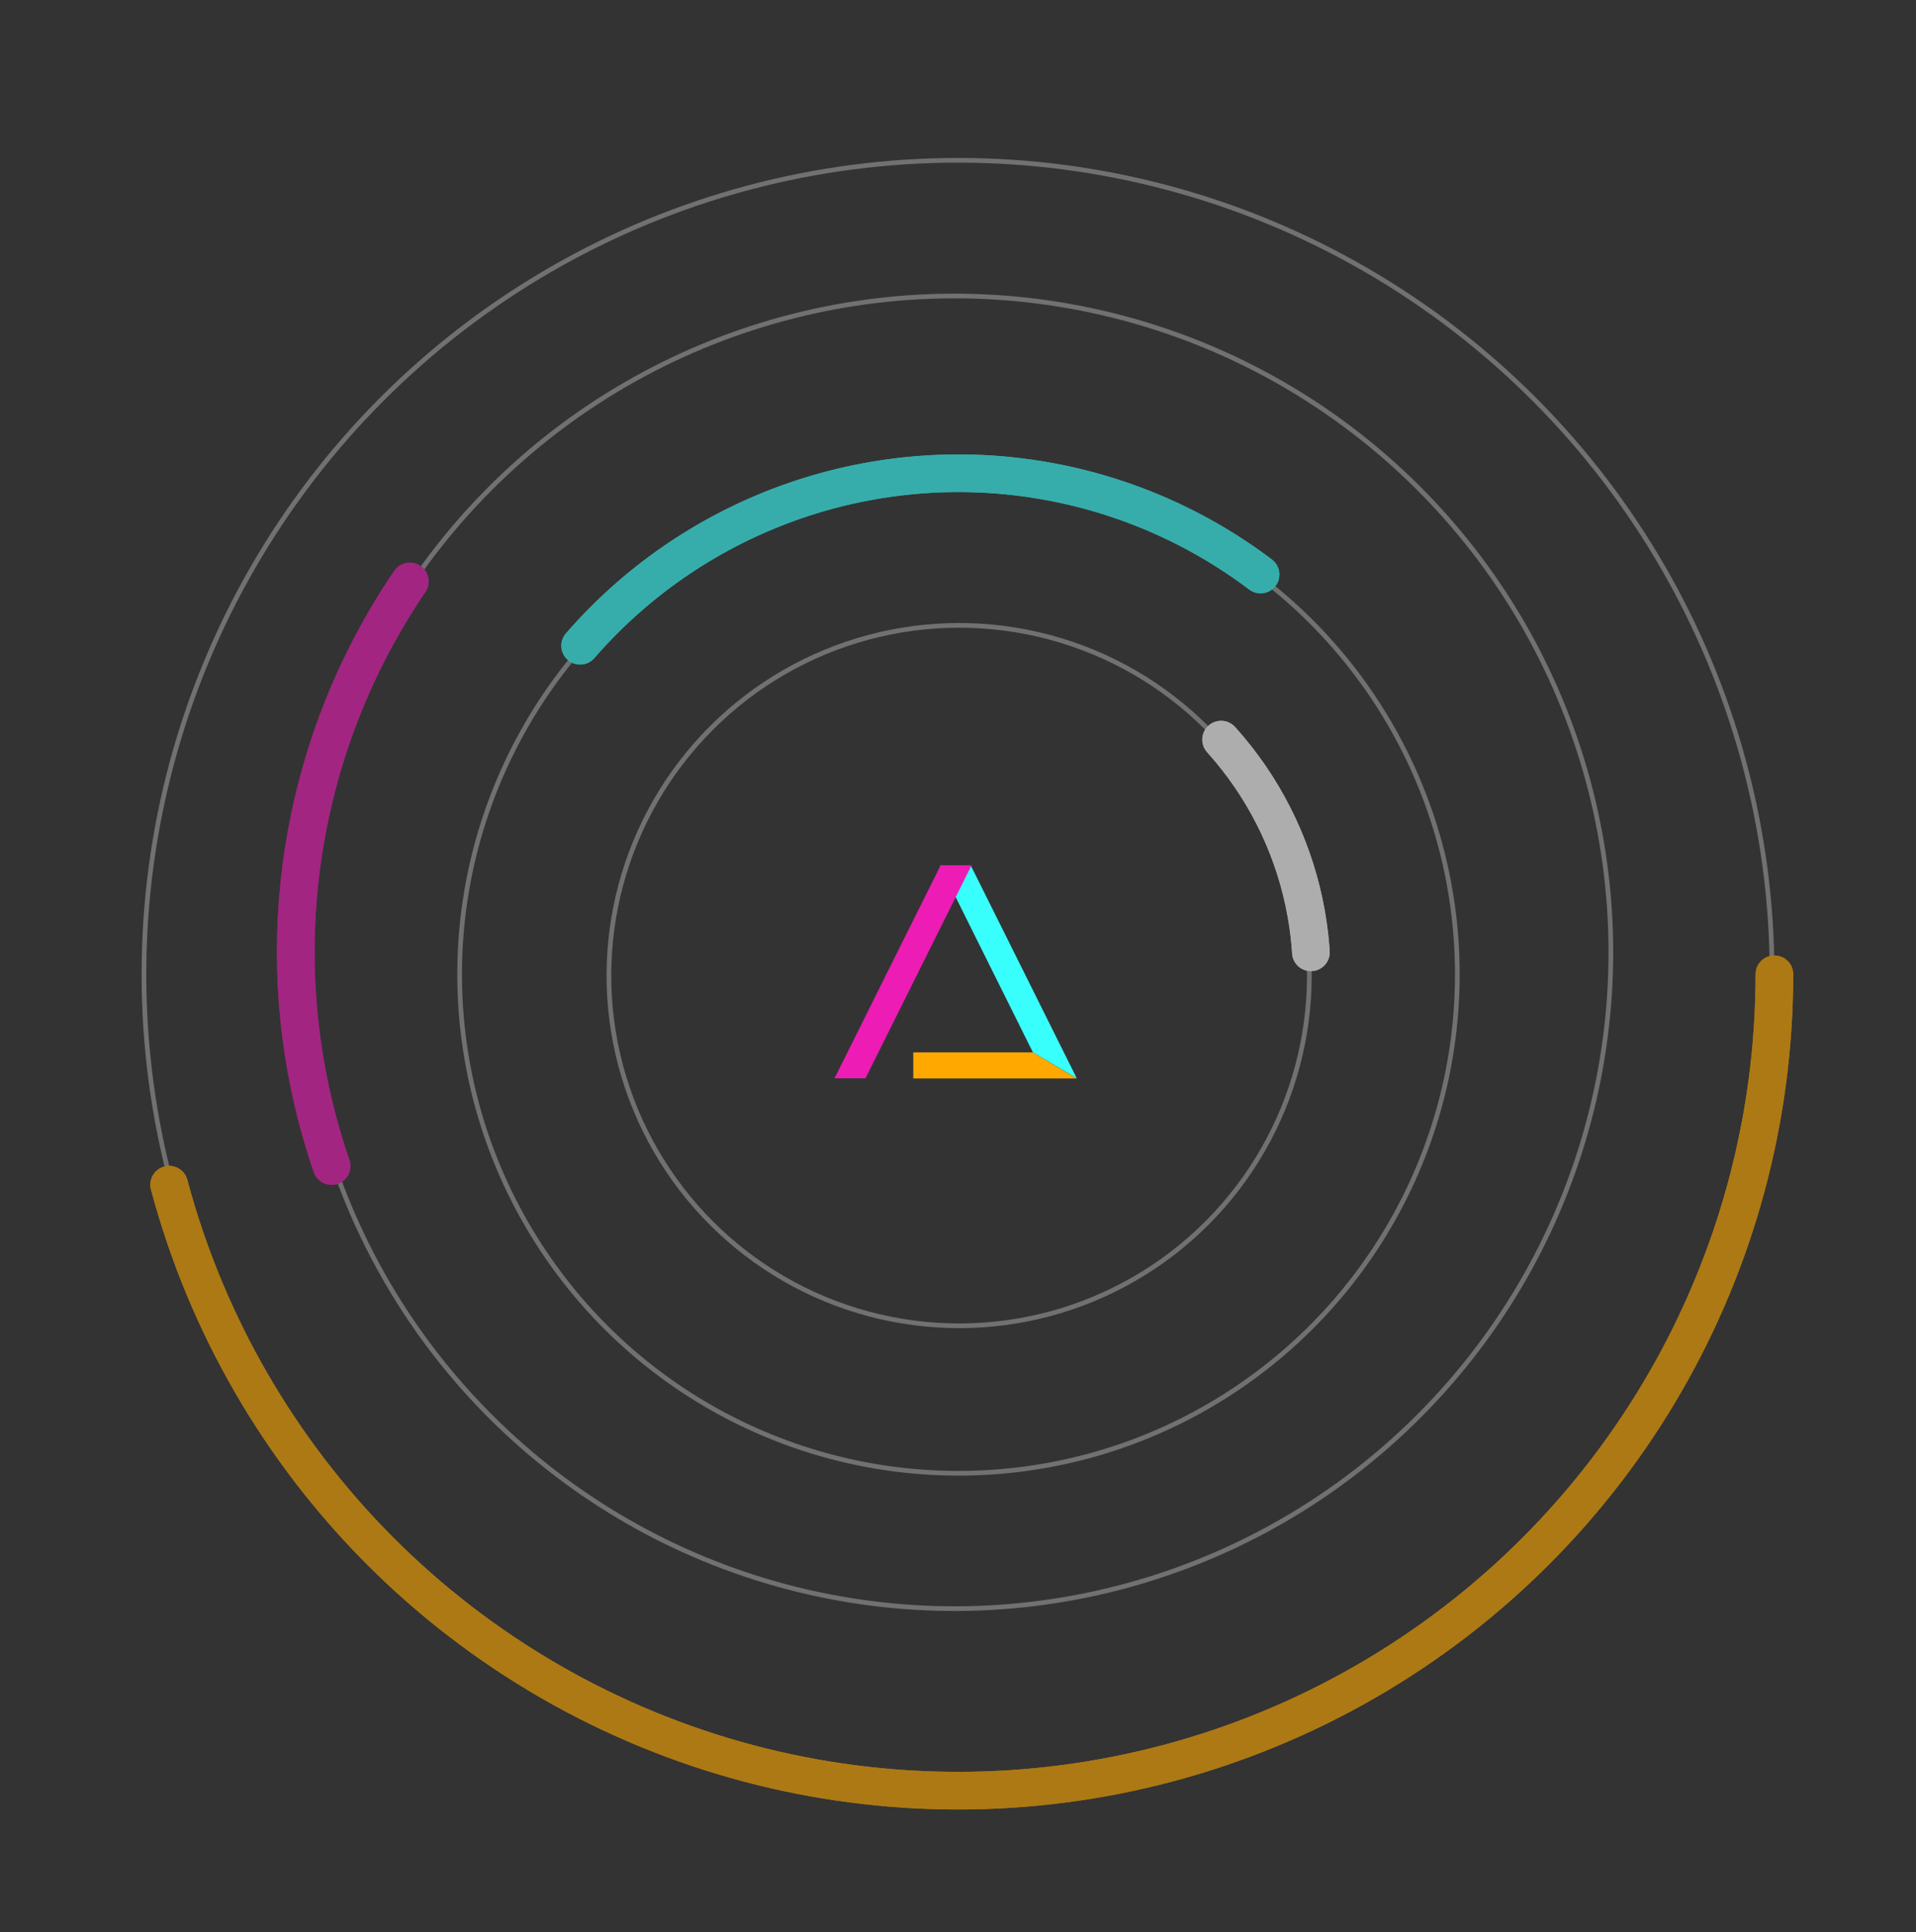 <svg xmlns="http://www.w3.org/2000/svg" width="407.316" height="410.792" viewBox="0 0 407.316 410.792">
  <rect x="0" y="0" width="407.316" height="410.792" fill="#333333" stroke="none"/>
  <g id="Graph" transform="translate(-24.004 -24.46)">
    <g id="Group_53947" data-name="Group 53947" transform="translate(54.105 58.038)" opacity="0.6">
      <g id="Ellipse_616" data-name="Ellipse 616" fill="none" stroke="rgba(255,255,255,0.5)" stroke-width="1">
        <circle cx="173.557" cy="173.557" r="173.557" stroke="none"/>
        <circle cx="173.557" cy="173.557" r="173.057" fill="none"/>
      </g>
      <circle id="Ellipse_620" data-name="Ellipse 620" cx="173.557" cy="173.557" r="173.557" fill="none" stroke="#ffa900" stroke-linecap="round" stroke-width="8" stroke-dasharray="500 910"/>
      <circle id="Ellipse_617" data-name="Ellipse 617" cx="173.557" cy="173.557" r="173.557" fill="none" stroke="#ffa900" stroke-linecap="round" stroke-width="8" stroke-dasharray="500 910"/>
    </g>
    <g id="Group_53948" data-name="Group 53948" transform="translate(47.422 135.462) rotate(-18)" opacity="0.6">
      <g id="Ellipse_616-2" data-name="Ellipse 616" transform="translate(2.423 2.423)" fill="none" stroke="rgba(255,255,255,0.5)" stroke-width="1">
        <circle cx="140.029" cy="140.029" r="140.029" stroke="none"/>
        <circle cx="140.029" cy="140.029" r="139.529" fill="none"/>
      </g>
      <circle id="Ellipse_621" data-name="Ellipse 621" cx="140.029" cy="140.029" r="140.029" transform="matrix(-1, 0.017, -0.017, -1, 284.904, 280.016)" fill="none" stroke="#ed1cb5" stroke-linecap="round" stroke-width="8" stroke-dasharray="130 1130"/>
      <circle id="Ellipse_617-2" data-name="Ellipse 617" cx="140.029" cy="140.029" r="140.029" transform="matrix(-1, 0.017, -0.017, -1, 284.903, 280.016)" fill="none" stroke="#ed1cb5" stroke-linecap="round" stroke-width="8" stroke-dasharray="130 1130"/>
    </g>
    <g id="Group_53949" data-name="Group 53949" transform="matrix(0.998, -0.07, 0.07, 0.998, 66.907, 91.853)" opacity="0.6">
      <g id="Ellipse_616-3" data-name="Ellipse 616" transform="translate(44.114 44.114)" fill="none" stroke="rgba(255,255,255,0.5)" stroke-width="1">
        <circle cx="106.501" cy="106.501" r="106.501" stroke="none"/>
        <circle cx="106.501" cy="106.501" r="106.001" fill="none"/>
      </g>
      <circle id="Ellipse_620-2" data-name="Ellipse 620" cx="106.501" cy="106.501" r="106.501" transform="translate(150.615 301.23) rotate(-135)" fill="none" stroke="#39fffc" stroke-linecap="round" stroke-width="8" stroke-dasharray="160 910"/>
      <circle id="Ellipse_617-3" data-name="Ellipse 617" cx="106.501" cy="106.501" r="106.501" transform="translate(150.615 301.231) rotate(-135)" fill="none" stroke="#39fffc" stroke-linecap="round" stroke-width="8" stroke-dasharray="160 930"/>
    </g>
    <g id="Group_53950" data-name="Group 53950" transform="matrix(0.966, -0.259, 0.259, 0.966, 104.422, 160.599)" opacity="0.6">
      <g id="Ellipse_616-4" data-name="Ellipse 616" transform="translate(25.856 25.856)" fill="none" stroke="rgba(255,255,255,0.5)" stroke-width="1">
        <circle cx="74.945" cy="74.945" r="74.945" stroke="none"/>
        <circle cx="74.945" cy="74.945" r="74.445" fill="none"/>
      </g>
      <circle id="Ellipse_620-3" data-name="Ellipse 620" cx="74.945" cy="74.945" r="74.945" transform="matrix(0.891, -0.454, 0.454, 0.891, 0, 68.049)" fill="none" stroke="#fff" stroke-linecap="round" stroke-width="8" stroke-dasharray="50 430"/>
      <circle id="Ellipse_617-4" data-name="Ellipse 617" cx="74.945" cy="74.945" r="74.945" transform="matrix(0.891, -0.454, 0.454, 0.891, 0, 68.049)" fill="none" stroke="#fff" stroke-linecap="round" stroke-width="8" stroke-dasharray="50 430"/>
    </g>
    <g id="Group_67618" data-name="Group 67618" transform="translate(-63.512 -59.592)">
      <path id="Path_899" data-name="Path 899" d="M217.288,1373.683H191.863v5.548H226.62" transform="translate(89.804 -1065.9)" fill="#ffa900"/>
      <path id="Path_899-2" data-name="Path 899-2" d="M205.366,1325.145l22.5,45.185-9.331-5.53-16.45-33.057-3.288-6.612" transform="translate(88.56 -1057.031)" fill="#39fffc"/>
      <path id="Path_899-3" data-name="Path 899-3" d="M200.442,1325.132l.053-.106h-6.573l-.052.093-22.5,45.186h6.576l19.209-38.573Z" transform="translate(93.559 -1057.012)" fill="#ed1cb5"/>
    </g>
  </g>
</svg>
